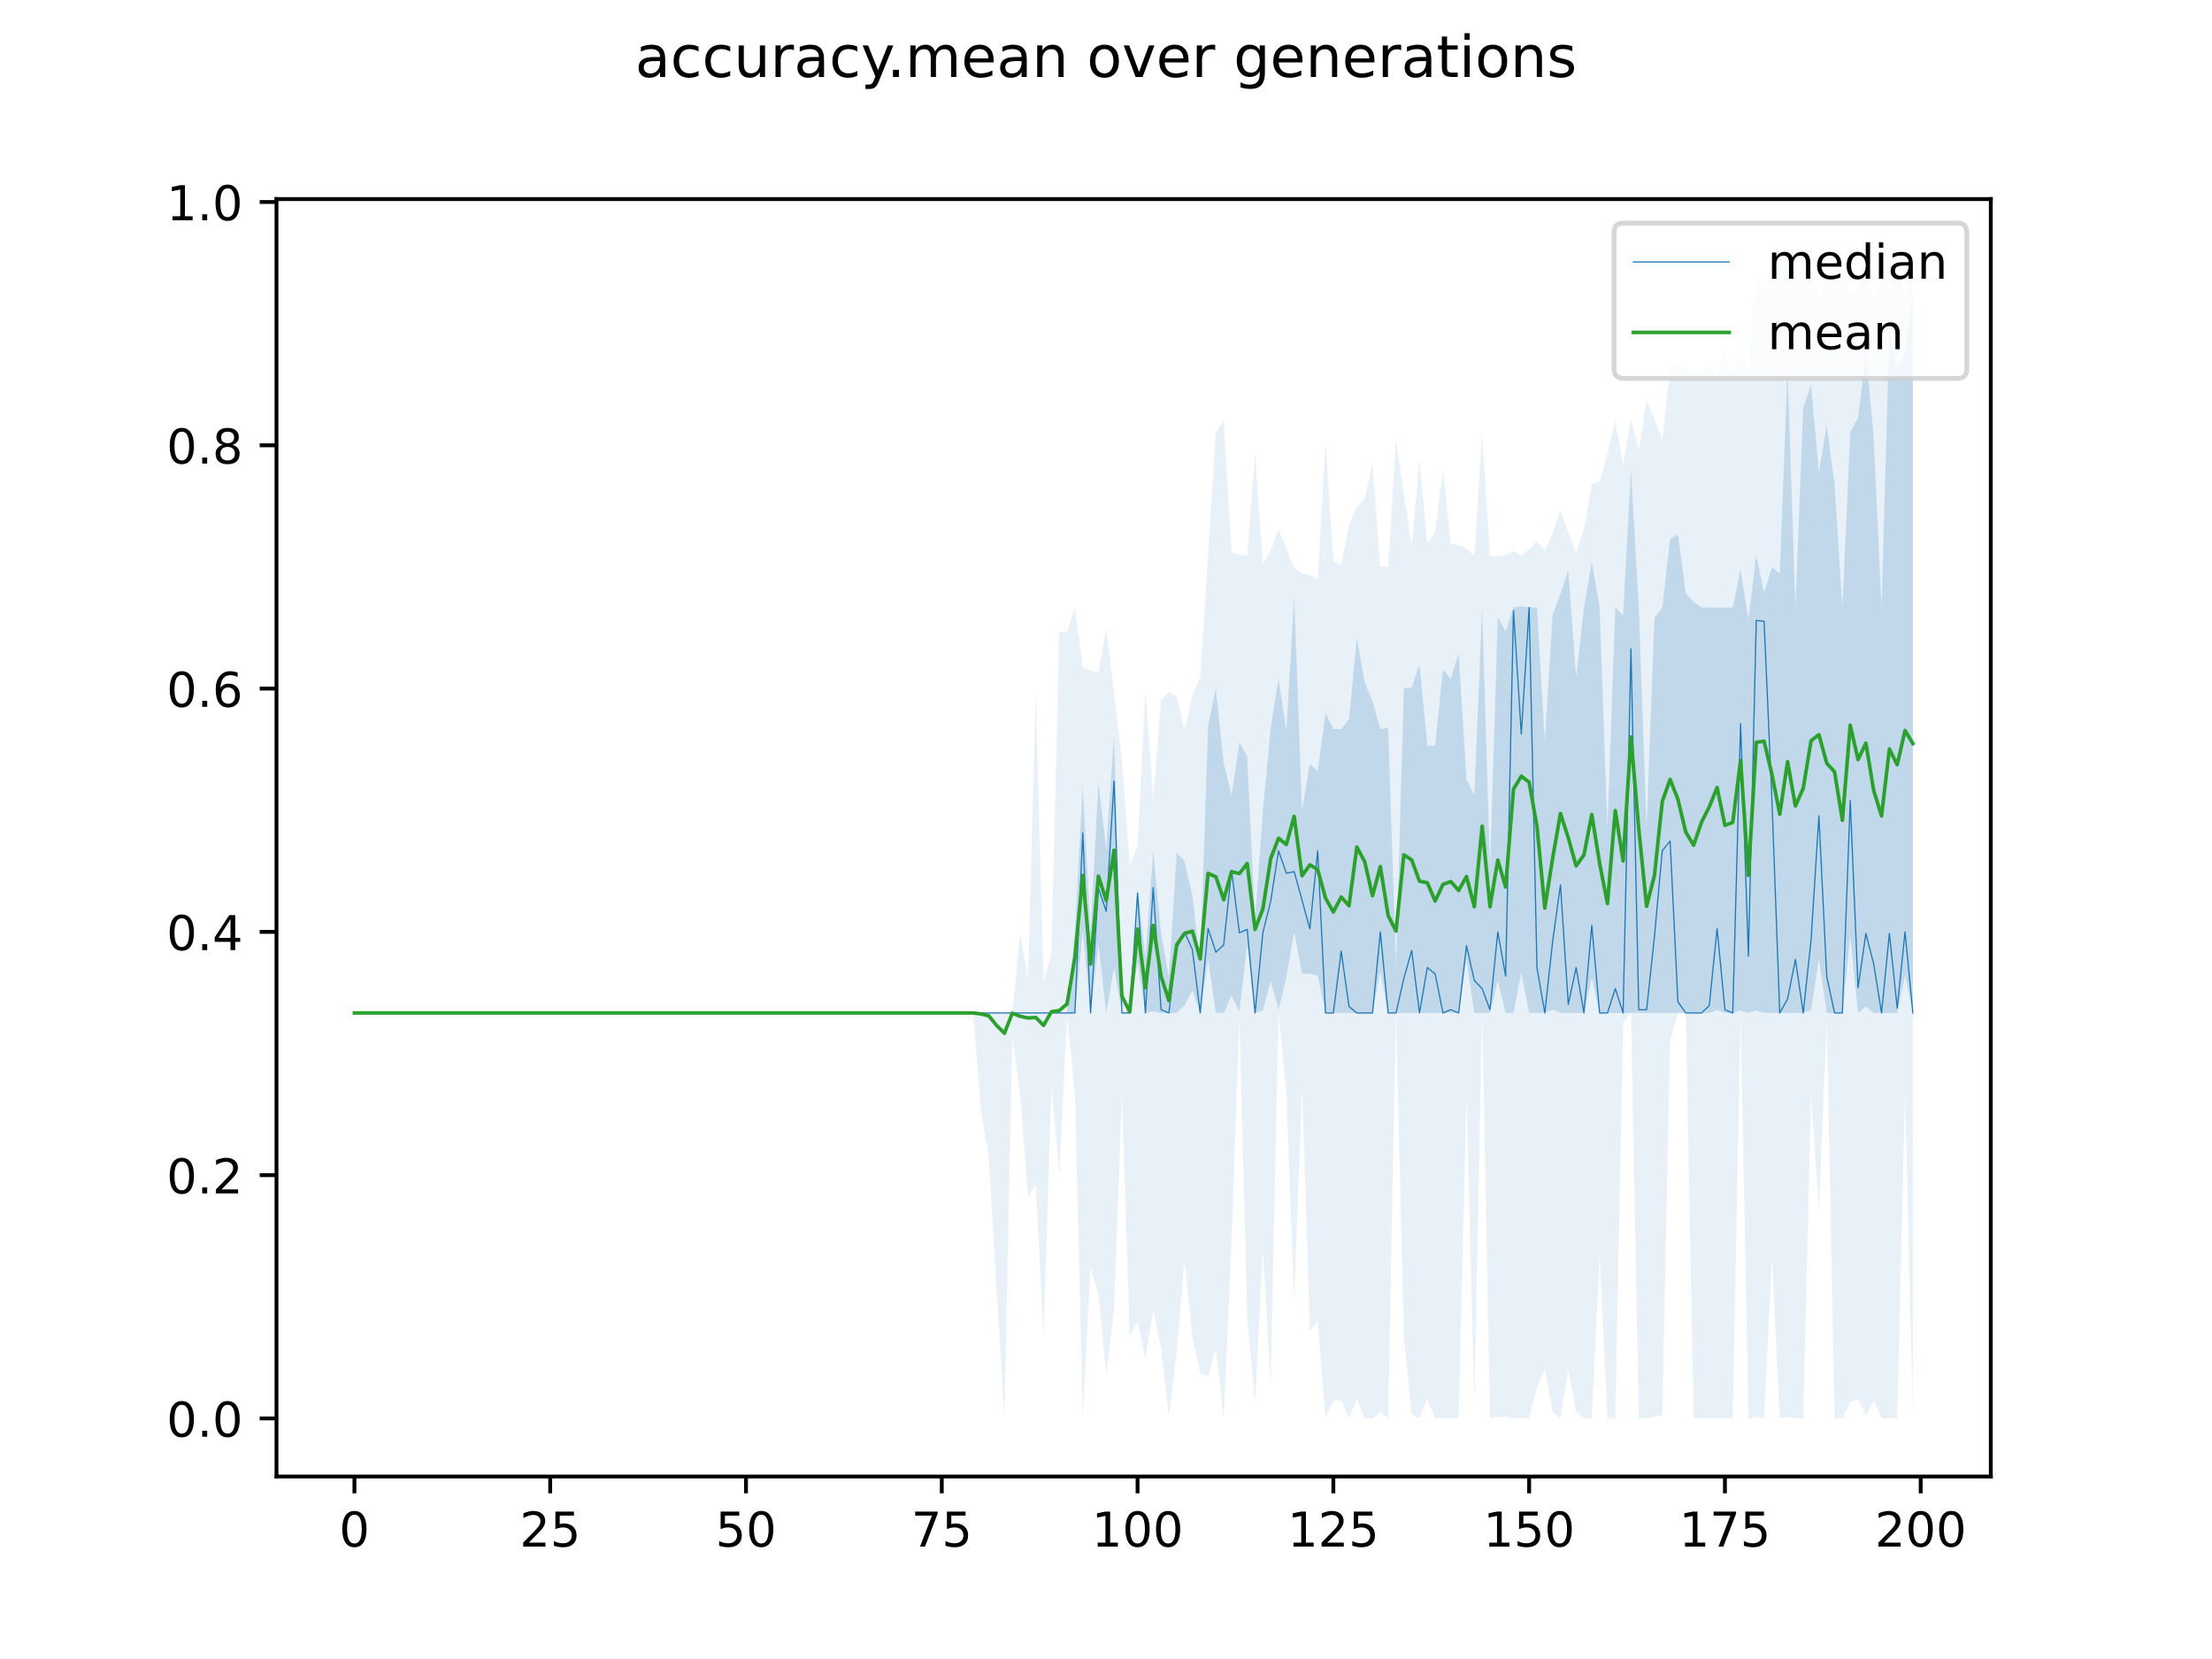 <?xml version="1.0" encoding="utf-8" standalone="no"?>
<!DOCTYPE svg PUBLIC "-//W3C//DTD SVG 1.1//EN"
  "http://www.w3.org/Graphics/SVG/1.1/DTD/svg11.dtd">
<!-- Created with matplotlib (https://matplotlib.org/) -->
<svg height="345.6pt" version="1.1" viewBox="0 0 460.8 345.6" width="460.8pt" xmlns="http://www.w3.org/2000/svg" xmlns:xlink="http://www.w3.org/1999/xlink">
 <defs>
  <style type="text/css">
*{stroke-linecap:butt;stroke-linejoin:round;}
  </style>
 </defs>
 <g id="figure_1">
  <g id="patch_1">
   <path d="M 0 345.6 
L 460.8 345.6 
L 460.8 0 
L 0 0 
z
" style="fill:#ffffff;"/>
  </g>
  <g id="axes_1">
   <g id="patch_2">
    <path d="M 57.6 307.584 
L 414.72 307.584 
L 414.72 41.472 
L 57.6 41.472 
z
" style="fill:#ffffff;"/>
   </g>
   <g id="PolyCollection_1">
    <path clip-path="url(#p0cecef87b4)" d="M 73.833 211.019 
L 73.833 211.019 
L 75.464 211.019 
L 77.096 211.019 
L 78.727 211.019 
L 80.358 211.019 
L 81.99 211.019 
L 83.621 211.019 
L 85.253 211.019 
L 86.884 211.019 
L 88.516 211.019 
L 90.147 211.019 
L 91.778 211.019 
L 93.41 211.019 
L 95.041 211.019 
L 96.673 211.019 
L 98.304 211.019 
L 99.936 211.019 
L 101.567 211.019 
L 103.198 211.019 
L 104.83 211.019 
L 106.461 211.019 
L 108.093 211.019 
L 109.724 211.019 
L 111.356 211.019 
L 112.987 211.019 
L 114.618 211.019 
L 116.25 211.019 
L 117.881 211.019 
L 119.513 211.019 
L 121.144 211.019 
L 122.776 211.019 
L 124.407 211.019 
L 126.038 211.019 
L 127.67 211.019 
L 129.301 211.019 
L 130.933 211.019 
L 132.564 211.019 
L 134.196 211.019 
L 135.827 211.019 
L 137.458 211.019 
L 139.09 211.019 
L 140.721 211.019 
L 142.353 211.019 
L 143.984 211.019 
L 145.616 211.019 
L 147.247 211.019 
L 148.879 211.019 
L 150.51 211.019 
L 152.141 211.019 
L 153.773 211.019 
L 155.404 211.019 
L 157.036 211.019 
L 158.667 211.019 
L 160.299 211.019 
L 161.93 211.019 
L 163.561 211.019 
L 165.193 211.019 
L 166.824 211.019 
L 168.456 211.019 
L 170.087 211.019 
L 171.719 211.019 
L 173.35 211.019 
L 174.981 211.019 
L 176.613 211.019 
L 178.244 211.019 
L 179.876 211.019 
L 181.507 211.019 
L 183.139 211.019 
L 184.77 211.019 
L 186.401 211.019 
L 188.033 211.019 
L 189.664 211.019 
L 191.296 211.019 
L 192.927 211.019 
L 194.559 211.019 
L 196.19 211.019 
L 197.821 211.019 
L 199.453 211.019 
L 201.084 211.019 
L 202.716 211.019 
L 204.347 211.019 
L 205.979 211.019 
L 207.61 211.019 
L 209.241 211.019 
L 210.873 211.019 
L 212.504 211.019 
L 214.136 211.019 
L 215.767 211.019 
L 217.399 211.019 
L 219.03 211.019 
L 220.661 211.019 
L 222.293 211.019 
L 223.924 211.019 
L 225.556 193.871 
L 227.187 211.019 
L 228.819 196.727 
L 230.45 211.019 
L 232.081 201.558 
L 233.713 211.019 
L 235.344 211.019 
L 236.976 200.346 
L 238.607 211.019 
L 240.239 210.681 
L 241.87 211.019 
L 243.501 211.019 
L 245.133 211.019 
L 246.764 209.414 
L 248.396 206.288 
L 250.027 211.019 
L 251.659 199.869 
L 253.29 211.019 
L 254.921 211.019 
L 256.553 207.387 
L 258.184 210.765 
L 259.816 196.765 
L 261.447 211.019 
L 263.079 210.512 
L 264.71 204.261 
L 266.341 210.343 
L 267.973 203.585 
L 269.604 194.125 
L 271.236 202.813 
L 272.867 202.853 
L 274.499 203.264 
L 276.13 211.019 
L 277.761 211.019 
L 279.393 211.019 
L 281.024 211.019 
L 282.656 211.019 
L 284.287 211.019 
L 285.919 211.019 
L 287.55 202.352 
L 289.181 211.019 
L 290.813 211.019 
L 292.444 211.019 
L 294.076 211.019 
L 295.707 211.019 
L 297.339 211.019 
L 298.97 211.019 
L 300.601 211.019 
L 302.233 211.019 
L 303.864 211.019 
L 305.496 199.888 
L 307.127 211.019 
L 308.759 211.019 
L 310.39 211.019 
L 312.021 204.291 
L 313.653 211.019 
L 315.284 211.019 
L 316.916 202.664 
L 318.547 211.019 
L 320.179 211.019 
L 321.81 211.019 
L 323.441 210.343 
L 325.073 211.019 
L 326.704 211.019 
L 328.336 211.019 
L 329.967 211.019 
L 331.599 203.707 
L 333.23 211.019 
L 334.862 211.019 
L 336.493 211.019 
L 338.124 211.019 
L 339.756 211.019 
L 341.387 211.019 
L 343.019 211.019 
L 344.65 211.019 
L 346.282 211.019 
L 347.913 211.019 
L 349.544 211.019 
L 351.176 211.019 
L 352.807 211.019 
L 354.439 211.019 
L 356.07 211.019 
L 357.702 210.427 
L 359.333 211.019 
L 360.964 211.019 
L 362.596 210.512 
L 364.227 211.019 
L 365.859 210.512 
L 367.49 211.019 
L 369.122 211.019 
L 370.753 211.019 
L 372.384 211.019 
L 374.016 211.019 
L 375.647 211.019 
L 377.279 210.512 
L 378.91 199.724 
L 380.542 211.019 
L 382.173 211.019 
L 383.804 211.019 
L 385.436 195.139 
L 387.067 211.019 
L 388.699 209.667 
L 390.33 211.019 
L 391.962 211.019 
L 393.593 211.019 
L 395.224 211.019 
L 396.856 203.22 
L 398.487 211.019 
L 398.487 61.438 
L 398.487 61.438 
L 396.856 73.503 
L 395.224 76.966 
L 393.593 68.435 
L 391.962 126.549 
L 390.33 91.326 
L 388.699 73.418 
L 387.067 87.018 
L 385.436 90.059 
L 383.804 126.549 
L 382.173 100.955 
L 380.542 88.538 
L 378.91 98.506 
L 377.279 80.26 
L 375.647 84.946 
L 374.016 126.549 
L 372.384 77.219 
L 370.753 119.539 
L 369.122 118.13 
L 367.49 123.509 
L 365.859 115.653 
L 364.227 129.084 
L 362.596 118.621 
L 360.964 126.549 
L 359.333 126.549 
L 357.702 126.549 
L 356.07 126.549 
L 354.439 126.549 
L 352.807 125.367 
L 351.176 123.509 
L 349.544 111.345 
L 347.913 112.287 
L 346.282 126.549 
L 344.65 128.661 
L 343.019 172.247 
L 341.387 126.549 
L 339.756 97.83 
L 338.124 128.239 
L 336.493 126.549 
L 334.862 172.501 
L 333.23 126.549 
L 331.599 117.004 
L 329.967 126.549 
L 328.336 141.078 
L 326.704 118.778 
L 325.073 123.72 
L 323.441 128.058 
L 321.81 154.424 
L 320.179 126.549 
L 318.547 126.549 
L 316.916 126.296 
L 315.284 126.549 
L 313.653 131.618 
L 312.021 128.492 
L 310.39 180.789 
L 308.759 126.549 
L 307.127 165.743 
L 305.496 162.364 
L 303.864 136.094 
L 302.233 141.416 
L 300.601 139.389 
L 298.97 155.269 
L 297.339 155.353 
L 295.707 138.375 
L 294.076 143.19 
L 292.444 143.443 
L 290.813 201.367 
L 289.181 151.637 
L 287.55 151.89 
L 285.919 146.146 
L 284.287 142.176 
L 282.656 132.8 
L 281.024 149.863 
L 279.393 151.89 
L 277.761 151.89 
L 276.13 148.511 
L 274.499 160.675 
L 272.867 159.07 
L 271.236 168.784 
L 269.604 124.219 
L 267.973 152.228 
L 266.341 141.416 
L 264.71 151.552 
L 263.079 168.953 
L 261.447 191.823 
L 259.816 157.634 
L 258.184 154.593 
L 256.553 165.743 
L 254.921 158.986 
L 253.29 143.443 
L 251.659 151.214 
L 250.027 200.514 
L 248.396 186.523 
L 246.764 179.458 
L 245.133 177.569 
L 243.501 203.585 
L 241.87 194.463 
L 240.239 177.231 
L 238.607 199.446 
L 236.976 185.087 
L 235.344 211.019 
L 233.713 210.681 
L 232.081 153.161 
L 230.45 176.893 
L 228.819 162.956 
L 227.187 194.028 
L 225.556 163.716 
L 223.924 194.125 
L 222.293 211.019 
L 220.661 211.019 
L 219.03 211.019 
L 217.399 211.019 
L 215.767 211.019 
L 214.136 211.019 
L 212.504 211.019 
L 210.873 211.019 
L 209.241 211.019 
L 207.61 211.019 
L 205.979 211.019 
L 204.347 211.019 
L 202.716 211.019 
L 201.084 211.019 
L 199.453 211.019 
L 197.821 211.019 
L 196.19 211.019 
L 194.559 211.019 
L 192.927 211.019 
L 191.296 211.019 
L 189.664 211.019 
L 188.033 211.019 
L 186.401 211.019 
L 184.77 211.019 
L 183.139 211.019 
L 181.507 211.019 
L 179.876 211.019 
L 178.244 211.019 
L 176.613 211.019 
L 174.981 211.019 
L 173.35 211.019 
L 171.719 211.019 
L 170.087 211.019 
L 168.456 211.019 
L 166.824 211.019 
L 165.193 211.019 
L 163.561 211.019 
L 161.93 211.019 
L 160.299 211.019 
L 158.667 211.019 
L 157.036 211.019 
L 155.404 211.019 
L 153.773 211.019 
L 152.141 211.019 
L 150.51 211.019 
L 148.879 211.019 
L 147.247 211.019 
L 145.616 211.019 
L 143.984 211.019 
L 142.353 211.019 
L 140.721 211.019 
L 139.09 211.019 
L 137.458 211.019 
L 135.827 211.019 
L 134.196 211.019 
L 132.564 211.019 
L 130.933 211.019 
L 129.301 211.019 
L 127.67 211.019 
L 126.038 211.019 
L 124.407 211.019 
L 122.776 211.019 
L 121.144 211.019 
L 119.513 211.019 
L 117.881 211.019 
L 116.25 211.019 
L 114.618 211.019 
L 112.987 211.019 
L 111.356 211.019 
L 109.724 211.019 
L 108.093 211.019 
L 106.461 211.019 
L 104.83 211.019 
L 103.198 211.019 
L 101.567 211.019 
L 99.936 211.019 
L 98.304 211.019 
L 96.673 211.019 
L 95.041 211.019 
L 93.41 211.019 
L 91.778 211.019 
L 90.147 211.019 
L 88.516 211.019 
L 86.884 211.019 
L 85.253 211.019 
L 83.621 211.019 
L 81.99 211.019 
L 80.358 211.019 
L 78.727 211.019 
L 77.096 211.019 
L 75.464 211.019 
L 73.833 211.019 
z
" style="fill:#1f77b4;fill-opacity:0.2;"/>
   </g>
   <g id="PolyCollection_2">
    <path clip-path="url(#p0cecef87b4)" d="M 73.833 211.019 
L 73.833 211.019 
L 75.464 211.019 
L 77.096 211.019 
L 78.727 211.019 
L 80.358 211.019 
L 81.99 211.019 
L 83.621 211.019 
L 85.253 211.019 
L 86.884 211.019 
L 88.516 211.019 
L 90.147 211.019 
L 91.778 211.019 
L 93.41 211.019 
L 95.041 211.019 
L 96.673 211.019 
L 98.304 211.019 
L 99.936 211.019 
L 101.567 211.019 
L 103.198 211.019 
L 104.83 211.019 
L 106.461 211.019 
L 108.093 211.019 
L 109.724 211.019 
L 111.356 211.019 
L 112.987 211.019 
L 114.618 211.019 
L 116.25 211.019 
L 117.881 211.019 
L 119.513 211.019 
L 121.144 211.019 
L 122.776 211.019 
L 124.407 211.019 
L 126.038 211.019 
L 127.67 211.019 
L 129.301 211.019 
L 130.933 211.019 
L 132.564 211.019 
L 134.196 211.019 
L 135.827 211.019 
L 137.458 211.019 
L 139.09 211.019 
L 140.721 211.019 
L 142.353 211.019 
L 143.984 211.019 
L 145.616 211.019 
L 147.247 211.019 
L 148.879 211.019 
L 150.51 211.019 
L 152.141 211.019 
L 153.773 211.019 
L 155.404 211.019 
L 157.036 211.019 
L 158.667 211.019 
L 160.299 211.019 
L 161.93 211.019 
L 163.561 211.019 
L 165.193 211.019 
L 166.824 211.019 
L 168.456 211.019 
L 170.087 211.019 
L 171.719 211.019 
L 173.35 211.019 
L 174.981 211.019 
L 176.613 211.019 
L 178.244 211.019 
L 179.876 211.019 
L 181.507 211.019 
L 183.139 211.019 
L 184.77 211.019 
L 186.401 211.019 
L 188.033 211.019 
L 189.664 211.019 
L 191.296 211.019 
L 192.927 211.019 
L 194.559 211.019 
L 196.19 211.019 
L 197.821 211.019 
L 199.453 211.019 
L 201.084 211.019 
L 202.716 211.019 
L 204.347 231.291 
L 205.979 241.09 
L 207.61 268.796 
L 209.241 295.488 
L 210.873 216.087 
L 212.504 227.913 
L 214.136 249.199 
L 215.767 246.834 
L 217.399 278.256 
L 219.03 225.885 
L 220.661 244.806 
L 222.293 211.694 
L 223.924 227.913 
L 225.556 295.15 
L 227.187 264.065 
L 228.819 269.471 
L 230.45 286.365 
L 232.081 272.85 
L 233.713 228.25 
L 235.344 278.256 
L 236.976 275.215 
L 238.607 282.987 
L 240.239 272.85 
L 241.87 280.959 
L 243.501 295.15 
L 245.133 281.635 
L 246.764 262.714 
L 248.396 278.594 
L 250.027 286.027 
L 251.659 286.703 
L 253.29 280.959 
L 254.921 295.488 
L 256.553 258.659 
L 258.184 212.032 
L 259.816 274.54 
L 261.447 292.109 
L 263.079 260.349 
L 264.71 288.393 
L 266.341 211.019 
L 267.973 227.913 
L 269.604 271.161 
L 271.236 226.223 
L 272.867 277.243 
L 274.499 275.215 
L 276.13 295.488 
L 277.761 291.771 
L 279.393 291.771 
L 281.024 295.488 
L 282.656 291.433 
L 284.287 295.488 
L 285.919 295.488 
L 287.55 294.136 
L 289.181 295.488 
L 290.813 211.019 
L 292.444 278.594 
L 294.076 294.474 
L 295.707 295.488 
L 297.339 291.433 
L 298.97 295.488 
L 300.601 295.488 
L 302.233 295.488 
L 303.864 295.488 
L 305.496 227.913 
L 307.127 292.447 
L 308.759 211.019 
L 310.39 295.488 
L 312.021 295.15 
L 313.653 295.15 
L 315.284 295.488 
L 316.916 295.488 
L 318.547 295.488 
L 320.179 289.068 
L 321.81 285.014 
L 323.441 294.136 
L 325.073 295.488 
L 326.704 285.352 
L 328.336 294.136 
L 329.967 295.488 
L 331.599 295.488 
L 333.23 261.7 
L 334.862 295.488 
L 336.493 295.488 
L 338.124 213.046 
L 339.756 211.019 
L 341.387 295.488 
L 343.019 295.488 
L 344.65 295.15 
L 346.282 294.812 
L 347.913 216.763 
L 349.544 211.019 
L 351.176 211.019 
L 352.807 295.488 
L 354.439 295.488 
L 356.07 295.488 
L 357.702 295.488 
L 359.333 295.488 
L 360.964 295.488 
L 362.596 211.694 
L 364.227 295.488 
L 365.859 295.15 
L 367.49 295.488 
L 369.122 261.7 
L 370.753 295.488 
L 372.384 295.15 
L 374.016 295.488 
L 375.647 295.488 
L 377.279 227.913 
L 378.91 252.24 
L 380.542 213.046 
L 382.173 295.488 
L 383.804 295.488 
L 385.436 292.109 
L 387.067 291.433 
L 388.699 294.812 
L 390.33 291.771 
L 391.962 295.488 
L 393.593 295.488 
L 395.224 295.488 
L 396.856 227.913 
L 398.487 295.488 
L 398.487 54.379 
L 398.487 54.379 
L 396.856 61.709 
L 395.224 55.595 
L 393.593 60.663 
L 391.962 55.595 
L 390.33 61.907 
L 388.699 56.947 
L 387.067 59.65 
L 385.436 61.585 
L 383.804 53.568 
L 382.173 54.92 
L 380.542 57.623 
L 378.91 61.427 
L 377.279 54.92 
L 375.647 54.244 
L 374.016 59.684 
L 372.384 54.244 
L 370.753 55.595 
L 369.122 54.311 
L 367.49 60.663 
L 365.859 57.285 
L 364.227 78.313 
L 362.596 71.475 
L 360.964 77.557 
L 359.333 72.489 
L 357.702 78.233 
L 356.07 75.868 
L 354.439 77.557 
L 352.807 77.557 
L 351.176 76.912 
L 349.544 75.868 
L 347.913 76.932 
L 346.282 91.495 
L 344.65 87.356 
L 343.019 83.301 
L 341.387 93.775 
L 339.756 87.356 
L 338.124 96.881 
L 336.493 87.694 
L 334.862 94.333 
L 333.23 100.415 
L 331.599 100.769 
L 329.967 110.247 
L 328.336 115.078 
L 326.704 110.869 
L 325.073 106.277 
L 323.441 110.973 
L 321.81 114.724 
L 320.179 112.696 
L 318.547 114.386 
L 316.916 115.737 
L 315.284 114.724 
L 313.653 115.704 
L 312.021 115.906 
L 310.39 115.938 
L 308.759 90.059 
L 307.127 115.737 
L 305.496 114.339 
L 303.864 113.529 
L 302.233 113.285 
L 300.601 97.83 
L 298.97 110.771 
L 297.339 113.316 
L 295.707 95.803 
L 294.076 113.695 
L 292.444 102.898 
L 290.813 91.41 
L 289.181 118.103 
L 287.55 117.927 
L 285.919 96.478 
L 284.287 103.912 
L 282.656 105.601 
L 281.024 109.318 
L 279.393 117.672 
L 277.761 117.041 
L 276.13 92.086 
L 274.499 120.738 
L 272.867 119.757 
L 271.236 119.539 
L 269.604 118.296 
L 267.973 114.2 
L 266.341 110.331 
L 264.71 114.707 
L 263.079 117.441 
L 261.447 94.451 
L 259.816 115.679 
L 258.184 115.63 
L 256.553 114.997 
L 254.921 87.356 
L 253.29 90.059 
L 251.659 115.771 
L 250.027 141.078 
L 248.396 144.795 
L 246.764 152.228 
L 245.133 145.133 
L 243.501 144.119 
L 241.87 145.808 
L 240.239 166.419 
L 238.607 143.781 
L 236.976 176.217 
L 235.344 180.258 
L 233.713 157.972 
L 232.081 144.457 
L 230.45 130.942 
L 228.819 140.141 
L 227.187 139.614 
L 225.556 139.051 
L 223.924 126.549 
L 222.293 131.585 
L 220.661 131.77 
L 219.03 198.517 
L 217.399 204.63 
L 215.767 144.457 
L 214.136 203.991 
L 212.504 194.463 
L 210.873 211.019 
L 209.241 211.019 
L 207.61 211.019 
L 205.979 211.019 
L 204.347 211.019 
L 202.716 211.019 
L 201.084 211.019 
L 199.453 211.019 
L 197.821 211.019 
L 196.19 211.019 
L 194.559 211.019 
L 192.927 211.019 
L 191.296 211.019 
L 189.664 211.019 
L 188.033 211.019 
L 186.401 211.019 
L 184.77 211.019 
L 183.139 211.019 
L 181.507 211.019 
L 179.876 211.019 
L 178.244 211.019 
L 176.613 211.019 
L 174.981 211.019 
L 173.35 211.019 
L 171.719 211.019 
L 170.087 211.019 
L 168.456 211.019 
L 166.824 211.019 
L 165.193 211.019 
L 163.561 211.019 
L 161.93 211.019 
L 160.299 211.019 
L 158.667 211.019 
L 157.036 211.019 
L 155.404 211.019 
L 153.773 211.019 
L 152.141 211.019 
L 150.51 211.019 
L 148.879 211.019 
L 147.247 211.019 
L 145.616 211.019 
L 143.984 211.019 
L 142.353 211.019 
L 140.721 211.019 
L 139.09 211.019 
L 137.458 211.019 
L 135.827 211.019 
L 134.196 211.019 
L 132.564 211.019 
L 130.933 211.019 
L 129.301 211.019 
L 127.67 211.019 
L 126.038 211.019 
L 124.407 211.019 
L 122.776 211.019 
L 121.144 211.019 
L 119.513 211.019 
L 117.881 211.019 
L 116.25 211.019 
L 114.618 211.019 
L 112.987 211.019 
L 111.356 211.019 
L 109.724 211.019 
L 108.093 211.019 
L 106.461 211.019 
L 104.83 211.019 
L 103.198 211.019 
L 101.567 211.019 
L 99.936 211.019 
L 98.304 211.019 
L 96.673 211.019 
L 95.041 211.019 
L 93.41 211.019 
L 91.778 211.019 
L 90.147 211.019 
L 88.516 211.019 
L 86.884 211.019 
L 85.253 211.019 
L 83.621 211.019 
L 81.99 211.019 
L 80.358 211.019 
L 78.727 211.019 
L 77.096 211.019 
L 75.464 211.019 
L 73.833 211.019 
z
" style="fill:#1f77b4;fill-opacity:0.1;"/>
   </g>
   <g id="matplotlib.axis_1">
    <g id="xtick_1">
     <g id="line2d_1">
      <defs>
       <path d="M 0 0 
L 0 3.5 
" id="m8615ebf577" style="stroke:#000000;stroke-width:0.8;"/>
      </defs>
      <g>
       <use style="stroke:#000000;stroke-width:0.8;" x="73.833" xlink:href="#m8615ebf577" y="307.584"/>
      </g>
     </g>
     <g id="text_1">
      <!-- 0 -->
      <defs>
       <path d="M 31.781 66.406 
Q 24.172 66.406 20.328 58.906 
Q 16.5 51.422 16.5 36.375 
Q 16.5 21.391 20.328 13.891 
Q 24.172 6.391 31.781 6.391 
Q 39.453 6.391 43.281 13.891 
Q 47.125 21.391 47.125 36.375 
Q 47.125 51.422 43.281 58.906 
Q 39.453 66.406 31.781 66.406 
z
M 31.781 74.219 
Q 44.047 74.219 50.516 64.516 
Q 56.984 54.828 56.984 36.375 
Q 56.984 17.969 50.516 8.266 
Q 44.047 -1.422 31.781 -1.422 
Q 19.531 -1.422 13.062 8.266 
Q 6.594 17.969 6.594 36.375 
Q 6.594 54.828 13.062 64.516 
Q 19.531 74.219 31.781 74.219 
z
" id="DejaVuSans-48"/>
      </defs>
      <g transform="translate(70.651 322.182)scale(0.1 -0.1)">
       <use xlink:href="#DejaVuSans-48"/>
      </g>
     </g>
    </g>
    <g id="xtick_2">
     <g id="line2d_2">
      <g>
       <use style="stroke:#000000;stroke-width:0.8;" x="114.618" xlink:href="#m8615ebf577" y="307.584"/>
      </g>
     </g>
     <g id="text_2">
      <!-- 25 -->
      <defs>
       <path d="M 19.188 8.297 
L 53.609 8.297 
L 53.609 0 
L 7.328 0 
L 7.328 8.297 
Q 12.938 14.109 22.625 23.891 
Q 32.328 33.688 34.812 36.531 
Q 39.547 41.844 41.422 45.531 
Q 43.312 49.219 43.312 52.781 
Q 43.312 58.594 39.234 62.25 
Q 35.156 65.922 28.609 65.922 
Q 23.969 65.922 18.812 64.312 
Q 13.672 62.703 7.812 59.422 
L 7.812 69.391 
Q 13.766 71.781 18.938 73 
Q 24.125 74.219 28.422 74.219 
Q 39.75 74.219 46.484 68.547 
Q 53.219 62.891 53.219 53.422 
Q 53.219 48.922 51.531 44.891 
Q 49.859 40.875 45.406 35.406 
Q 44.188 33.984 37.641 27.219 
Q 31.109 20.453 19.188 8.297 
z
" id="DejaVuSans-50"/>
       <path d="M 10.797 72.906 
L 49.516 72.906 
L 49.516 64.594 
L 19.828 64.594 
L 19.828 46.734 
Q 21.969 47.469 24.109 47.828 
Q 26.266 48.188 28.422 48.188 
Q 40.625 48.188 47.75 41.5 
Q 54.891 34.812 54.891 23.391 
Q 54.891 11.625 47.562 5.094 
Q 40.234 -1.422 26.906 -1.422 
Q 22.312 -1.422 17.547 -0.641 
Q 12.797 0.141 7.719 1.703 
L 7.719 11.625 
Q 12.109 9.234 16.797 8.062 
Q 21.484 6.891 26.703 6.891 
Q 35.156 6.891 40.078 11.328 
Q 45.016 15.766 45.016 23.391 
Q 45.016 31 40.078 35.438 
Q 35.156 39.891 26.703 39.891 
Q 22.75 39.891 18.812 39.016 
Q 14.891 38.141 10.797 36.281 
z
" id="DejaVuSans-53"/>
      </defs>
      <g transform="translate(108.256 322.182)scale(0.1 -0.1)">
       <use xlink:href="#DejaVuSans-50"/>
       <use x="63.623" xlink:href="#DejaVuSans-53"/>
      </g>
     </g>
    </g>
    <g id="xtick_3">
     <g id="line2d_3">
      <g>
       <use style="stroke:#000000;stroke-width:0.8;" x="155.404" xlink:href="#m8615ebf577" y="307.584"/>
      </g>
     </g>
     <g id="text_3">
      <!-- 50 -->
      <g transform="translate(149.042 322.182)scale(0.1 -0.1)">
       <use xlink:href="#DejaVuSans-53"/>
       <use x="63.623" xlink:href="#DejaVuSans-48"/>
      </g>
     </g>
    </g>
    <g id="xtick_4">
     <g id="line2d_4">
      <g>
       <use style="stroke:#000000;stroke-width:0.8;" x="196.19" xlink:href="#m8615ebf577" y="307.584"/>
      </g>
     </g>
     <g id="text_4">
      <!-- 75 -->
      <defs>
       <path d="M 8.203 72.906 
L 55.078 72.906 
L 55.078 68.703 
L 28.609 0 
L 18.312 0 
L 43.219 64.594 
L 8.203 64.594 
z
" id="DejaVuSans-55"/>
      </defs>
      <g transform="translate(189.827 322.182)scale(0.1 -0.1)">
       <use xlink:href="#DejaVuSans-55"/>
       <use x="63.623" xlink:href="#DejaVuSans-53"/>
      </g>
     </g>
    </g>
    <g id="xtick_5">
     <g id="line2d_5">
      <g>
       <use style="stroke:#000000;stroke-width:0.8;" x="236.976" xlink:href="#m8615ebf577" y="307.584"/>
      </g>
     </g>
     <g id="text_5">
      <!-- 100 -->
      <defs>
       <path d="M 12.406 8.297 
L 28.516 8.297 
L 28.516 63.922 
L 10.984 60.406 
L 10.984 69.391 
L 28.422 72.906 
L 38.281 72.906 
L 38.281 8.297 
L 54.391 8.297 
L 54.391 0 
L 12.406 0 
z
" id="DejaVuSans-49"/>
      </defs>
      <g transform="translate(227.432 322.182)scale(0.1 -0.1)">
       <use xlink:href="#DejaVuSans-49"/>
       <use x="63.623" xlink:href="#DejaVuSans-48"/>
       <use x="127.246" xlink:href="#DejaVuSans-48"/>
      </g>
     </g>
    </g>
    <g id="xtick_6">
     <g id="line2d_6">
      <g>
       <use style="stroke:#000000;stroke-width:0.8;" x="277.761" xlink:href="#m8615ebf577" y="307.584"/>
      </g>
     </g>
     <g id="text_6">
      <!-- 125 -->
      <g transform="translate(268.218 322.182)scale(0.1 -0.1)">
       <use xlink:href="#DejaVuSans-49"/>
       <use x="63.623" xlink:href="#DejaVuSans-50"/>
       <use x="127.246" xlink:href="#DejaVuSans-53"/>
      </g>
     </g>
    </g>
    <g id="xtick_7">
     <g id="line2d_7">
      <g>
       <use style="stroke:#000000;stroke-width:0.8;" x="318.547" xlink:href="#m8615ebf577" y="307.584"/>
      </g>
     </g>
     <g id="text_7">
      <!-- 150 -->
      <g transform="translate(309.003 322.182)scale(0.1 -0.1)">
       <use xlink:href="#DejaVuSans-49"/>
       <use x="63.623" xlink:href="#DejaVuSans-53"/>
       <use x="127.246" xlink:href="#DejaVuSans-48"/>
      </g>
     </g>
    </g>
    <g id="xtick_8">
     <g id="line2d_8">
      <g>
       <use style="stroke:#000000;stroke-width:0.8;" x="359.333" xlink:href="#m8615ebf577" y="307.584"/>
      </g>
     </g>
     <g id="text_8">
      <!-- 175 -->
      <g transform="translate(349.789 322.182)scale(0.1 -0.1)">
       <use xlink:href="#DejaVuSans-49"/>
       <use x="63.623" xlink:href="#DejaVuSans-55"/>
       <use x="127.246" xlink:href="#DejaVuSans-53"/>
      </g>
     </g>
    </g>
    <g id="xtick_9">
     <g id="line2d_9">
      <g>
       <use style="stroke:#000000;stroke-width:0.8;" x="400.119" xlink:href="#m8615ebf577" y="307.584"/>
      </g>
     </g>
     <g id="text_9">
      <!-- 200 -->
      <g transform="translate(390.575 322.182)scale(0.1 -0.1)">
       <use xlink:href="#DejaVuSans-50"/>
       <use x="63.623" xlink:href="#DejaVuSans-48"/>
       <use x="127.246" xlink:href="#DejaVuSans-48"/>
      </g>
     </g>
    </g>
   </g>
   <g id="matplotlib.axis_2">
    <g id="ytick_1">
     <g id="line2d_10">
      <defs>
       <path d="M 0 0 
L -3.5 0 
" id="m264289c16f" style="stroke:#000000;stroke-width:0.8;"/>
      </defs>
      <g>
       <use style="stroke:#000000;stroke-width:0.8;" x="57.6" xlink:href="#m264289c16f" y="295.488"/>
      </g>
     </g>
     <g id="text_10">
      <!-- 0.0 -->
      <defs>
       <path d="M 10.688 12.406 
L 21 12.406 
L 21 0 
L 10.688 0 
z
" id="DejaVuSans-46"/>
      </defs>
      <g transform="translate(34.697 299.287)scale(0.1 -0.1)">
       <use xlink:href="#DejaVuSans-48"/>
       <use x="63.623" xlink:href="#DejaVuSans-46"/>
       <use x="95.41" xlink:href="#DejaVuSans-48"/>
      </g>
     </g>
    </g>
    <g id="ytick_2">
     <g id="line2d_11">
      <g>
       <use style="stroke:#000000;stroke-width:0.8;" x="57.6" xlink:href="#m264289c16f" y="244.806"/>
      </g>
     </g>
     <g id="text_11">
      <!-- 0.2 -->
      <g transform="translate(34.697 248.606)scale(0.1 -0.1)">
       <use xlink:href="#DejaVuSans-48"/>
       <use x="63.623" xlink:href="#DejaVuSans-46"/>
       <use x="95.41" xlink:href="#DejaVuSans-50"/>
      </g>
     </g>
    </g>
    <g id="ytick_3">
     <g id="line2d_12">
      <g>
       <use style="stroke:#000000;stroke-width:0.8;" x="57.6" xlink:href="#m264289c16f" y="194.125"/>
      </g>
     </g>
     <g id="text_12">
      <!-- 0.4 -->
      <defs>
       <path d="M 37.797 64.312 
L 12.891 25.391 
L 37.797 25.391 
z
M 35.203 72.906 
L 47.609 72.906 
L 47.609 25.391 
L 58.016 25.391 
L 58.016 17.188 
L 47.609 17.188 
L 47.609 0 
L 37.797 0 
L 37.797 17.188 
L 4.891 17.188 
L 4.891 26.703 
z
" id="DejaVuSans-52"/>
      </defs>
      <g transform="translate(34.697 197.924)scale(0.1 -0.1)">
       <use xlink:href="#DejaVuSans-48"/>
       <use x="63.623" xlink:href="#DejaVuSans-46"/>
       <use x="95.41" xlink:href="#DejaVuSans-52"/>
      </g>
     </g>
    </g>
    <g id="ytick_4">
     <g id="line2d_13">
      <g>
       <use style="stroke:#000000;stroke-width:0.8;" x="57.6" xlink:href="#m264289c16f" y="143.443"/>
      </g>
     </g>
     <g id="text_13">
      <!-- 0.6 -->
      <defs>
       <path d="M 33.016 40.375 
Q 26.375 40.375 22.484 35.828 
Q 18.609 31.297 18.609 23.391 
Q 18.609 15.531 22.484 10.953 
Q 26.375 6.391 33.016 6.391 
Q 39.656 6.391 43.531 10.953 
Q 47.406 15.531 47.406 23.391 
Q 47.406 31.297 43.531 35.828 
Q 39.656 40.375 33.016 40.375 
z
M 52.594 71.297 
L 52.594 62.312 
Q 48.875 64.062 45.094 64.984 
Q 41.312 65.922 37.594 65.922 
Q 27.828 65.922 22.672 59.328 
Q 17.531 52.734 16.797 39.406 
Q 19.672 43.656 24.016 45.922 
Q 28.375 48.188 33.594 48.188 
Q 44.578 48.188 50.953 41.516 
Q 57.328 34.859 57.328 23.391 
Q 57.328 12.156 50.688 5.359 
Q 44.047 -1.422 33.016 -1.422 
Q 20.359 -1.422 13.672 8.266 
Q 6.984 17.969 6.984 36.375 
Q 6.984 53.656 15.188 63.938 
Q 23.391 74.219 37.203 74.219 
Q 40.922 74.219 44.703 73.484 
Q 48.484 72.75 52.594 71.297 
z
" id="DejaVuSans-54"/>
      </defs>
      <g transform="translate(34.697 147.243)scale(0.1 -0.1)">
       <use xlink:href="#DejaVuSans-48"/>
       <use x="63.623" xlink:href="#DejaVuSans-46"/>
       <use x="95.41" xlink:href="#DejaVuSans-54"/>
      </g>
     </g>
    </g>
    <g id="ytick_5">
     <g id="line2d_14">
      <g>
       <use style="stroke:#000000;stroke-width:0.8;" x="57.6" xlink:href="#m264289c16f" y="92.762"/>
      </g>
     </g>
     <g id="text_14">
      <!-- 0.8 -->
      <defs>
       <path d="M 31.781 34.625 
Q 24.75 34.625 20.719 30.859 
Q 16.703 27.094 16.703 20.516 
Q 16.703 13.922 20.719 10.156 
Q 24.75 6.391 31.781 6.391 
Q 38.812 6.391 42.859 10.172 
Q 46.922 13.969 46.922 20.516 
Q 46.922 27.094 42.891 30.859 
Q 38.875 34.625 31.781 34.625 
z
M 21.922 38.812 
Q 15.578 40.375 12.031 44.719 
Q 8.5 49.078 8.5 55.328 
Q 8.5 64.062 14.719 69.141 
Q 20.953 74.219 31.781 74.219 
Q 42.672 74.219 48.875 69.141 
Q 55.078 64.062 55.078 55.328 
Q 55.078 49.078 51.531 44.719 
Q 48 40.375 41.703 38.812 
Q 48.828 37.156 52.797 32.312 
Q 56.781 27.484 56.781 20.516 
Q 56.781 9.906 50.312 4.234 
Q 43.844 -1.422 31.781 -1.422 
Q 19.734 -1.422 13.25 4.234 
Q 6.781 9.906 6.781 20.516 
Q 6.781 27.484 10.781 32.312 
Q 14.797 37.156 21.922 38.812 
z
M 18.312 54.391 
Q 18.312 48.734 21.844 45.562 
Q 25.391 42.391 31.781 42.391 
Q 38.141 42.391 41.719 45.562 
Q 45.312 48.734 45.312 54.391 
Q 45.312 60.062 41.719 63.234 
Q 38.141 66.406 31.781 66.406 
Q 25.391 66.406 21.844 63.234 
Q 18.312 60.062 18.312 54.391 
z
" id="DejaVuSans-56"/>
      </defs>
      <g transform="translate(34.697 96.561)scale(0.1 -0.1)">
       <use xlink:href="#DejaVuSans-48"/>
       <use x="63.623" xlink:href="#DejaVuSans-46"/>
       <use x="95.41" xlink:href="#DejaVuSans-56"/>
      </g>
     </g>
    </g>
    <g id="ytick_6">
     <g id="line2d_15">
      <g>
       <use style="stroke:#000000;stroke-width:0.8;" x="57.6" xlink:href="#m264289c16f" y="42.08"/>
      </g>
     </g>
     <g id="text_15">
      <!-- 1.0 -->
      <g transform="translate(34.697 45.879)scale(0.1 -0.1)">
       <use xlink:href="#DejaVuSans-49"/>
       <use x="63.623" xlink:href="#DejaVuSans-46"/>
       <use x="95.41" xlink:href="#DejaVuSans-48"/>
      </g>
     </g>
    </g>
   </g>
   <g id="line2d_16">
    <path clip-path="url(#p0cecef87b4)" d="M 73.833 211.019 
L 223.924 211.019 
L 225.556 173.514 
L 227.187 211.019 
L 228.819 185.002 
L 230.45 189.842 
L 232.081 162.702 
L 233.713 211.019 
L 235.344 211.019 
L 236.976 186.016 
L 238.607 211.019 
L 240.239 184.914 
L 241.87 210.343 
L 243.501 211.019 
L 245.133 197.504 
L 246.764 194.125 
L 248.396 197.842 
L 250.027 211.019 
L 251.659 193.403 
L 253.29 198.355 
L 254.921 196.828 
L 256.553 181.286 
L 258.184 194.317 
L 259.816 193.618 
L 261.447 211.019 
L 263.079 194.294 
L 264.71 187.739 
L 266.341 177.231 
L 267.973 181.919 
L 269.604 181.578 
L 272.867 193.5 
L 274.499 177.231 
L 276.13 211.019 
L 277.761 211.019 
L 279.393 198.129 
L 281.024 209.667 
L 282.656 211.019 
L 285.919 211.019 
L 287.55 194.125 
L 289.181 211.019 
L 290.813 211.019 
L 292.444 203.843 
L 294.076 198.01 
L 295.707 211.019 
L 297.339 201.558 
L 298.97 202.89 
L 300.601 211.019 
L 302.233 210.343 
L 303.864 211.019 
L 305.496 196.997 
L 307.127 204.261 
L 308.759 205.953 
L 310.39 210.343 
L 312.021 194.125 
L 313.653 203.349 
L 315.284 127.177 
L 316.916 152.904 
L 318.547 126.549 
L 320.179 201.613 
L 321.81 211.019 
L 323.441 196.152 
L 325.073 184.326 
L 326.704 209.226 
L 328.336 201.558 
L 329.967 211.019 
L 331.599 192.773 
L 333.23 211.019 
L 334.862 211.019 
L 336.493 205.948 
L 338.124 211.019 
L 339.756 135.165 
L 341.387 210.343 
L 343.019 210.343 
L 344.65 195.139 
L 346.282 177.231 
L 347.913 175.204 
L 349.544 208.715 
L 351.176 211.019 
L 354.439 211.019 
L 356.07 209.498 
L 357.702 193.449 
L 359.333 210.343 
L 360.964 211.019 
L 362.596 150.708 
L 364.227 199.193 
L 365.859 129.252 
L 367.49 129.421 
L 369.122 166.588 
L 370.753 211.019 
L 372.384 208.116 
L 374.016 199.869 
L 375.647 211.019 
L 377.279 195.814 
L 378.91 169.967 
L 380.542 203.425 
L 382.173 211.019 
L 383.804 211.019 
L 385.436 166.757 
L 387.067 205.755 
L 388.699 194.463 
L 390.33 200.831 
L 391.962 211.019 
L 393.593 194.463 
L 395.224 210.005 
L 396.856 194.125 
L 398.487 211.019 
L 398.487 211.019 
" style="fill:none;stroke:#1f77b4;stroke-linecap:square;stroke-width:0.25;"/>
   </g>
   <g id="line2d_17">
    <path clip-path="url(#p0cecef87b4)" d="M 73.833 211.019 
L 202.716 211.019 
L 204.347 211.221 
L 205.979 211.62 
L 207.61 213.617 
L 209.241 215.242 
L 210.873 211.069 
L 212.504 211.705 
L 214.136 212.063 
L 215.767 211.955 
L 217.399 213.605 
L 219.03 210.747 
L 220.661 210.525 
L 222.293 209.137 
L 223.924 199.384 
L 225.556 182.359 
L 227.187 200.818 
L 228.819 182.521 
L 230.45 187.577 
L 232.081 177.129 
L 233.713 207.499 
L 235.344 210.797 
L 236.976 193.552 
L 238.607 205.779 
L 240.239 192.774 
L 241.87 203.382 
L 243.501 208.447 
L 245.133 196.799 
L 246.764 194.439 
L 248.396 193.973 
L 250.027 199.76 
L 251.659 181.936 
L 253.29 182.657 
L 254.921 187.429 
L 256.553 181.605 
L 258.184 181.962 
L 259.816 179.891 
L 261.447 193.606 
L 263.079 189.341 
L 264.71 178.869 
L 266.341 174.621 
L 267.973 175.927 
L 269.604 170.05 
L 271.236 182.444 
L 272.867 180.157 
L 274.499 181.15 
L 276.13 187.071 
L 277.761 189.988 
L 279.393 186.868 
L 281.024 188.682 
L 282.656 176.444 
L 284.287 179.485 
L 285.919 186.607 
L 287.55 180.525 
L 289.181 190.755 
L 290.813 193.955 
L 292.444 178.088 
L 294.076 179.128 
L 295.707 183.576 
L 297.339 183.892 
L 298.97 187.698 
L 300.601 184.234 
L 302.233 183.641 
L 303.864 185.506 
L 305.496 182.581 
L 307.127 188.904 
L 308.759 172.108 
L 310.39 188.889 
L 312.021 179.167 
L 313.653 184.788 
L 315.284 164.4 
L 316.916 161.688 
L 318.547 162.958 
L 320.179 172.14 
L 321.81 189.161 
L 323.441 178.802 
L 325.073 169.467 
L 326.704 174.536 
L 328.336 180.385 
L 329.967 178.092 
L 331.599 169.681 
L 333.23 179.855 
L 334.862 188.232 
L 336.493 168.87 
L 338.124 179.361 
L 339.756 153.521 
L 341.387 172.75 
L 343.019 188.804 
L 344.65 182.368 
L 346.282 166.963 
L 347.913 162.362 
L 349.544 166.546 
L 351.176 173.34 
L 352.807 176.082 
L 354.439 171.304 
L 356.07 168.084 
L 357.702 164.051 
L 359.333 171.944 
L 360.964 171.325 
L 362.596 158.417 
L 364.227 182.361 
L 365.859 154.643 
L 367.49 154.404 
L 369.122 161.298 
L 370.753 169.617 
L 372.384 158.665 
L 374.016 167.89 
L 375.647 164.211 
L 377.279 154.302 
L 378.91 153.04 
L 380.542 158.996 
L 382.173 160.781 
L 383.804 170.878 
L 385.436 151.072 
L 387.067 158.242 
L 388.699 154.818 
L 390.33 164.706 
L 391.962 169.975 
L 393.593 156.023 
L 395.224 159.302 
L 396.856 152.169 
L 398.487 154.897 
L 398.487 154.897 
" style="fill:none;stroke:#2ca02c;stroke-linecap:square;stroke-width:0.75;"/>
   </g>
   <g id="patch_3">
    <path d="M 57.6 307.584 
L 57.6 41.472 
" style="fill:none;stroke:#000000;stroke-linecap:square;stroke-linejoin:miter;stroke-width:0.8;"/>
   </g>
   <g id="patch_4">
    <path d="M 414.72 307.584 
L 414.72 41.472 
" style="fill:none;stroke:#000000;stroke-linecap:square;stroke-linejoin:miter;stroke-width:0.8;"/>
   </g>
   <g id="patch_5">
    <path d="M 57.6 307.584 
L 414.72 307.584 
" style="fill:none;stroke:#000000;stroke-linecap:square;stroke-linejoin:miter;stroke-width:0.8;"/>
   </g>
   <g id="patch_6">
    <path d="M 57.6 41.472 
L 414.72 41.472 
" style="fill:none;stroke:#000000;stroke-linecap:square;stroke-linejoin:miter;stroke-width:0.8;"/>
   </g>
   <g id="legend_1">
    <g id="patch_7">
     <path d="M 338.234 78.828 
L 407.72 78.828 
Q 409.72 78.828 409.72 76.828 
L 409.72 48.472 
Q 409.72 46.472 407.72 46.472 
L 338.234 46.472 
Q 336.234 46.472 336.234 48.472 
L 336.234 76.828 
Q 336.234 78.828 338.234 78.828 
z
" style="fill:#ffffff;opacity:0.8;stroke:#cccccc;stroke-linejoin:miter;"/>
    </g>
    <g id="line2d_18">
     <path d="M 340.234 54.57 
L 360.234 54.57 
" style="fill:none;stroke:#1f77b4;stroke-linecap:square;stroke-width:0.25;"/>
    </g>
    <g id="line2d_19"/>
    <g id="text_16">
     <!-- median -->
     <defs>
      <path d="M 52 44.188 
Q 55.375 50.25 60.062 53.125 
Q 64.75 56 71.094 56 
Q 79.641 56 84.281 50.016 
Q 88.922 44.047 88.922 33.016 
L 88.922 0 
L 79.891 0 
L 79.891 32.719 
Q 79.891 40.578 77.094 44.375 
Q 74.312 48.188 68.609 48.188 
Q 61.625 48.188 57.562 43.547 
Q 53.516 38.922 53.516 30.906 
L 53.516 0 
L 44.484 0 
L 44.484 32.719 
Q 44.484 40.625 41.703 44.406 
Q 38.922 48.188 33.109 48.188 
Q 26.219 48.188 22.156 43.531 
Q 18.109 38.875 18.109 30.906 
L 18.109 0 
L 9.078 0 
L 9.078 54.688 
L 18.109 54.688 
L 18.109 46.188 
Q 21.188 51.219 25.484 53.609 
Q 29.781 56 35.688 56 
Q 41.656 56 45.828 52.969 
Q 50 49.953 52 44.188 
z
" id="DejaVuSans-109"/>
      <path d="M 56.203 29.594 
L 56.203 25.203 
L 14.891 25.203 
Q 15.484 15.922 20.484 11.062 
Q 25.484 6.203 34.422 6.203 
Q 39.594 6.203 44.453 7.469 
Q 49.312 8.734 54.109 11.281 
L 54.109 2.781 
Q 49.266 0.734 44.188 -0.344 
Q 39.109 -1.422 33.891 -1.422 
Q 20.797 -1.422 13.156 6.188 
Q 5.516 13.812 5.516 26.812 
Q 5.516 40.234 12.766 48.109 
Q 20.016 56 32.328 56 
Q 43.359 56 49.781 48.891 
Q 56.203 41.797 56.203 29.594 
z
M 47.219 32.234 
Q 47.125 39.594 43.094 43.984 
Q 39.062 48.391 32.422 48.391 
Q 24.906 48.391 20.391 44.141 
Q 15.875 39.891 15.188 32.172 
z
" id="DejaVuSans-101"/>
      <path d="M 45.406 46.391 
L 45.406 75.984 
L 54.391 75.984 
L 54.391 0 
L 45.406 0 
L 45.406 8.203 
Q 42.578 3.328 38.25 0.953 
Q 33.938 -1.422 27.875 -1.422 
Q 17.969 -1.422 11.734 6.484 
Q 5.516 14.406 5.516 27.297 
Q 5.516 40.188 11.734 48.094 
Q 17.969 56 27.875 56 
Q 33.938 56 38.25 53.625 
Q 42.578 51.266 45.406 46.391 
z
M 14.797 27.297 
Q 14.797 17.391 18.875 11.75 
Q 22.953 6.109 30.078 6.109 
Q 37.203 6.109 41.297 11.75 
Q 45.406 17.391 45.406 27.297 
Q 45.406 37.203 41.297 42.844 
Q 37.203 48.484 30.078 48.484 
Q 22.953 48.484 18.875 42.844 
Q 14.797 37.203 14.797 27.297 
z
" id="DejaVuSans-100"/>
      <path d="M 9.422 54.688 
L 18.406 54.688 
L 18.406 0 
L 9.422 0 
z
M 9.422 75.984 
L 18.406 75.984 
L 18.406 64.594 
L 9.422 64.594 
z
" id="DejaVuSans-105"/>
      <path d="M 34.281 27.484 
Q 23.391 27.484 19.188 25 
Q 14.984 22.516 14.984 16.5 
Q 14.984 11.719 18.141 8.906 
Q 21.297 6.109 26.703 6.109 
Q 34.188 6.109 38.703 11.406 
Q 43.219 16.703 43.219 25.484 
L 43.219 27.484 
z
M 52.203 31.203 
L 52.203 0 
L 43.219 0 
L 43.219 8.297 
Q 40.141 3.328 35.547 0.953 
Q 30.953 -1.422 24.312 -1.422 
Q 15.922 -1.422 10.953 3.297 
Q 6 8.016 6 15.922 
Q 6 25.141 12.172 29.828 
Q 18.359 34.516 30.609 34.516 
L 43.219 34.516 
L 43.219 35.406 
Q 43.219 41.609 39.141 45 
Q 35.062 48.391 27.688 48.391 
Q 23 48.391 18.547 47.266 
Q 14.109 46.141 10.016 43.891 
L 10.016 52.203 
Q 14.938 54.109 19.578 55.047 
Q 24.219 56 28.609 56 
Q 40.484 56 46.344 49.844 
Q 52.203 43.703 52.203 31.203 
z
" id="DejaVuSans-97"/>
      <path d="M 54.891 33.016 
L 54.891 0 
L 45.906 0 
L 45.906 32.719 
Q 45.906 40.484 42.875 44.328 
Q 39.844 48.188 33.797 48.188 
Q 26.516 48.188 22.312 43.547 
Q 18.109 38.922 18.109 30.906 
L 18.109 0 
L 9.078 0 
L 9.078 54.688 
L 18.109 54.688 
L 18.109 46.188 
Q 21.344 51.125 25.703 53.562 
Q 30.078 56 35.797 56 
Q 45.219 56 50.047 50.172 
Q 54.891 44.344 54.891 33.016 
z
" id="DejaVuSans-110"/>
     </defs>
     <g transform="translate(368.234 58.07)scale(0.1 -0.1)">
      <use xlink:href="#DejaVuSans-109"/>
      <use x="97.412" xlink:href="#DejaVuSans-101"/>
      <use x="158.936" xlink:href="#DejaVuSans-100"/>
      <use x="222.412" xlink:href="#DejaVuSans-105"/>
      <use x="250.195" xlink:href="#DejaVuSans-97"/>
      <use x="311.475" xlink:href="#DejaVuSans-110"/>
     </g>
    </g>
    <g id="line2d_20">
     <path d="M 340.234 69.249 
L 360.234 69.249 
" style="fill:none;stroke:#2ca02c;stroke-linecap:square;stroke-width:0.75;"/>
    </g>
    <g id="line2d_21"/>
    <g id="text_17">
     <!-- mean -->
     <g transform="translate(368.234 72.749)scale(0.1 -0.1)">
      <use xlink:href="#DejaVuSans-109"/>
      <use x="97.412" xlink:href="#DejaVuSans-101"/>
      <use x="158.936" xlink:href="#DejaVuSans-97"/>
      <use x="220.215" xlink:href="#DejaVuSans-110"/>
     </g>
    </g>
   </g>
  </g>
  <g id="text_18">
   <!-- accuracy.mean over generations -->
   <defs>
    <path d="M 48.781 52.594 
L 48.781 44.188 
Q 44.969 46.297 41.141 47.344 
Q 37.312 48.391 33.406 48.391 
Q 24.656 48.391 19.812 42.844 
Q 14.984 37.312 14.984 27.297 
Q 14.984 17.281 19.812 11.734 
Q 24.656 6.203 33.406 6.203 
Q 37.312 6.203 41.141 7.25 
Q 44.969 8.297 48.781 10.406 
L 48.781 2.094 
Q 45.016 0.344 40.984 -0.531 
Q 36.969 -1.422 32.422 -1.422 
Q 20.062 -1.422 12.781 6.344 
Q 5.516 14.109 5.516 27.297 
Q 5.516 40.672 12.859 48.328 
Q 20.219 56 33.016 56 
Q 37.156 56 41.109 55.141 
Q 45.062 54.297 48.781 52.594 
z
" id="DejaVuSans-99"/>
    <path d="M 8.5 21.578 
L 8.5 54.688 
L 17.484 54.688 
L 17.484 21.922 
Q 17.484 14.156 20.5 10.266 
Q 23.531 6.391 29.594 6.391 
Q 36.859 6.391 41.078 11.031 
Q 45.312 15.672 45.312 23.688 
L 45.312 54.688 
L 54.297 54.688 
L 54.297 0 
L 45.312 0 
L 45.312 8.406 
Q 42.047 3.422 37.719 1 
Q 33.406 -1.422 27.688 -1.422 
Q 18.266 -1.422 13.375 4.438 
Q 8.5 10.297 8.5 21.578 
z
M 31.109 56 
z
" id="DejaVuSans-117"/>
    <path d="M 41.109 46.297 
Q 39.594 47.172 37.812 47.578 
Q 36.031 48 33.891 48 
Q 26.266 48 22.188 43.047 
Q 18.109 38.094 18.109 28.812 
L 18.109 0 
L 9.078 0 
L 9.078 54.688 
L 18.109 54.688 
L 18.109 46.188 
Q 20.953 51.172 25.484 53.578 
Q 30.031 56 36.531 56 
Q 37.453 56 38.578 55.875 
Q 39.703 55.766 41.062 55.516 
z
" id="DejaVuSans-114"/>
    <path d="M 32.172 -5.078 
Q 28.375 -14.844 24.75 -17.812 
Q 21.141 -20.797 15.094 -20.797 
L 7.906 -20.797 
L 7.906 -13.281 
L 13.188 -13.281 
Q 16.891 -13.281 18.938 -11.516 
Q 21 -9.766 23.484 -3.219 
L 25.094 0.875 
L 2.984 54.688 
L 12.5 54.688 
L 29.594 11.922 
L 46.688 54.688 
L 56.203 54.688 
z
" id="DejaVuSans-121"/>
    <path id="DejaVuSans-32"/>
    <path d="M 30.609 48.391 
Q 23.391 48.391 19.188 42.75 
Q 14.984 37.109 14.984 27.297 
Q 14.984 17.484 19.156 11.844 
Q 23.344 6.203 30.609 6.203 
Q 37.797 6.203 41.984 11.859 
Q 46.188 17.531 46.188 27.297 
Q 46.188 37.016 41.984 42.703 
Q 37.797 48.391 30.609 48.391 
z
M 30.609 56 
Q 42.328 56 49.016 48.375 
Q 55.719 40.766 55.719 27.297 
Q 55.719 13.875 49.016 6.219 
Q 42.328 -1.422 30.609 -1.422 
Q 18.844 -1.422 12.172 6.219 
Q 5.516 13.875 5.516 27.297 
Q 5.516 40.766 12.172 48.375 
Q 18.844 56 30.609 56 
z
" id="DejaVuSans-111"/>
    <path d="M 2.984 54.688 
L 12.5 54.688 
L 29.594 8.797 
L 46.688 54.688 
L 56.203 54.688 
L 35.688 0 
L 23.484 0 
z
" id="DejaVuSans-118"/>
    <path d="M 45.406 27.984 
Q 45.406 37.75 41.375 43.109 
Q 37.359 48.484 30.078 48.484 
Q 22.859 48.484 18.828 43.109 
Q 14.797 37.75 14.797 27.984 
Q 14.797 18.266 18.828 12.891 
Q 22.859 7.516 30.078 7.516 
Q 37.359 7.516 41.375 12.891 
Q 45.406 18.266 45.406 27.984 
z
M 54.391 6.781 
Q 54.391 -7.172 48.188 -13.984 
Q 42 -20.797 29.203 -20.797 
Q 24.469 -20.797 20.266 -20.094 
Q 16.062 -19.391 12.109 -17.922 
L 12.109 -9.188 
Q 16.062 -11.328 19.922 -12.344 
Q 23.781 -13.375 27.781 -13.375 
Q 36.625 -13.375 41.016 -8.766 
Q 45.406 -4.156 45.406 5.172 
L 45.406 9.625 
Q 42.625 4.781 38.281 2.391 
Q 33.938 0 27.875 0 
Q 17.828 0 11.672 7.656 
Q 5.516 15.328 5.516 27.984 
Q 5.516 40.672 11.672 48.328 
Q 17.828 56 27.875 56 
Q 33.938 56 38.281 53.609 
Q 42.625 51.219 45.406 46.391 
L 45.406 54.688 
L 54.391 54.688 
z
" id="DejaVuSans-103"/>
    <path d="M 18.312 70.219 
L 18.312 54.688 
L 36.812 54.688 
L 36.812 47.703 
L 18.312 47.703 
L 18.312 18.016 
Q 18.312 11.328 20.141 9.422 
Q 21.969 7.516 27.594 7.516 
L 36.812 7.516 
L 36.812 0 
L 27.594 0 
Q 17.188 0 13.234 3.875 
Q 9.281 7.766 9.281 18.016 
L 9.281 47.703 
L 2.688 47.703 
L 2.688 54.688 
L 9.281 54.688 
L 9.281 70.219 
z
" id="DejaVuSans-116"/>
    <path d="M 44.281 53.078 
L 44.281 44.578 
Q 40.484 46.531 36.375 47.5 
Q 32.281 48.484 27.875 48.484 
Q 21.188 48.484 17.844 46.438 
Q 14.5 44.391 14.5 40.281 
Q 14.5 37.156 16.891 35.375 
Q 19.281 33.594 26.516 31.984 
L 29.594 31.297 
Q 39.156 29.25 43.188 25.516 
Q 47.219 21.781 47.219 15.094 
Q 47.219 7.469 41.188 3.016 
Q 35.156 -1.422 24.609 -1.422 
Q 20.219 -1.422 15.453 -0.562 
Q 10.688 0.297 5.422 2 
L 5.422 11.281 
Q 10.406 8.688 15.234 7.391 
Q 20.062 6.109 24.812 6.109 
Q 31.156 6.109 34.562 8.281 
Q 37.984 10.453 37.984 14.406 
Q 37.984 18.062 35.516 20.016 
Q 33.062 21.969 24.703 23.781 
L 21.578 24.516 
Q 13.234 26.266 9.516 29.906 
Q 5.812 33.547 5.812 39.891 
Q 5.812 47.609 11.281 51.797 
Q 16.75 56 26.812 56 
Q 31.781 56 36.172 55.266 
Q 40.578 54.547 44.281 53.078 
z
" id="DejaVuSans-115"/>
   </defs>
   <g transform="translate(132.309 16.03)scale(0.12 -0.12)">
    <use xlink:href="#DejaVuSans-97"/>
    <use x="61.279" xlink:href="#DejaVuSans-99"/>
    <use x="116.26" xlink:href="#DejaVuSans-99"/>
    <use x="171.24" xlink:href="#DejaVuSans-117"/>
    <use x="234.619" xlink:href="#DejaVuSans-114"/>
    <use x="275.732" xlink:href="#DejaVuSans-97"/>
    <use x="337.012" xlink:href="#DejaVuSans-99"/>
    <use x="391.992" xlink:href="#DejaVuSans-121"/>
    <use x="436.922" xlink:href="#DejaVuSans-46"/>
    <use x="468.709" xlink:href="#DejaVuSans-109"/>
    <use x="566.121" xlink:href="#DejaVuSans-101"/>
    <use x="627.645" xlink:href="#DejaVuSans-97"/>
    <use x="688.924" xlink:href="#DejaVuSans-110"/>
    <use x="752.303" xlink:href="#DejaVuSans-32"/>
    <use x="784.09" xlink:href="#DejaVuSans-111"/>
    <use x="845.271" xlink:href="#DejaVuSans-118"/>
    <use x="904.451" xlink:href="#DejaVuSans-101"/>
    <use x="965.975" xlink:href="#DejaVuSans-114"/>
    <use x="1007.088" xlink:href="#DejaVuSans-32"/>
    <use x="1038.875" xlink:href="#DejaVuSans-103"/>
    <use x="1102.352" xlink:href="#DejaVuSans-101"/>
    <use x="1163.875" xlink:href="#DejaVuSans-110"/>
    <use x="1227.254" xlink:href="#DejaVuSans-101"/>
    <use x="1288.777" xlink:href="#DejaVuSans-114"/>
    <use x="1329.891" xlink:href="#DejaVuSans-97"/>
    <use x="1391.17" xlink:href="#DejaVuSans-116"/>
    <use x="1430.379" xlink:href="#DejaVuSans-105"/>
    <use x="1458.162" xlink:href="#DejaVuSans-111"/>
    <use x="1519.344" xlink:href="#DejaVuSans-110"/>
    <use x="1582.723" xlink:href="#DejaVuSans-115"/>
   </g>
  </g>
 </g>
 <defs>
  <clipPath id="p0cecef87b4">
   <rect height="266.112" width="357.12" x="57.6" y="41.472"/>
  </clipPath>
 </defs>
</svg>
